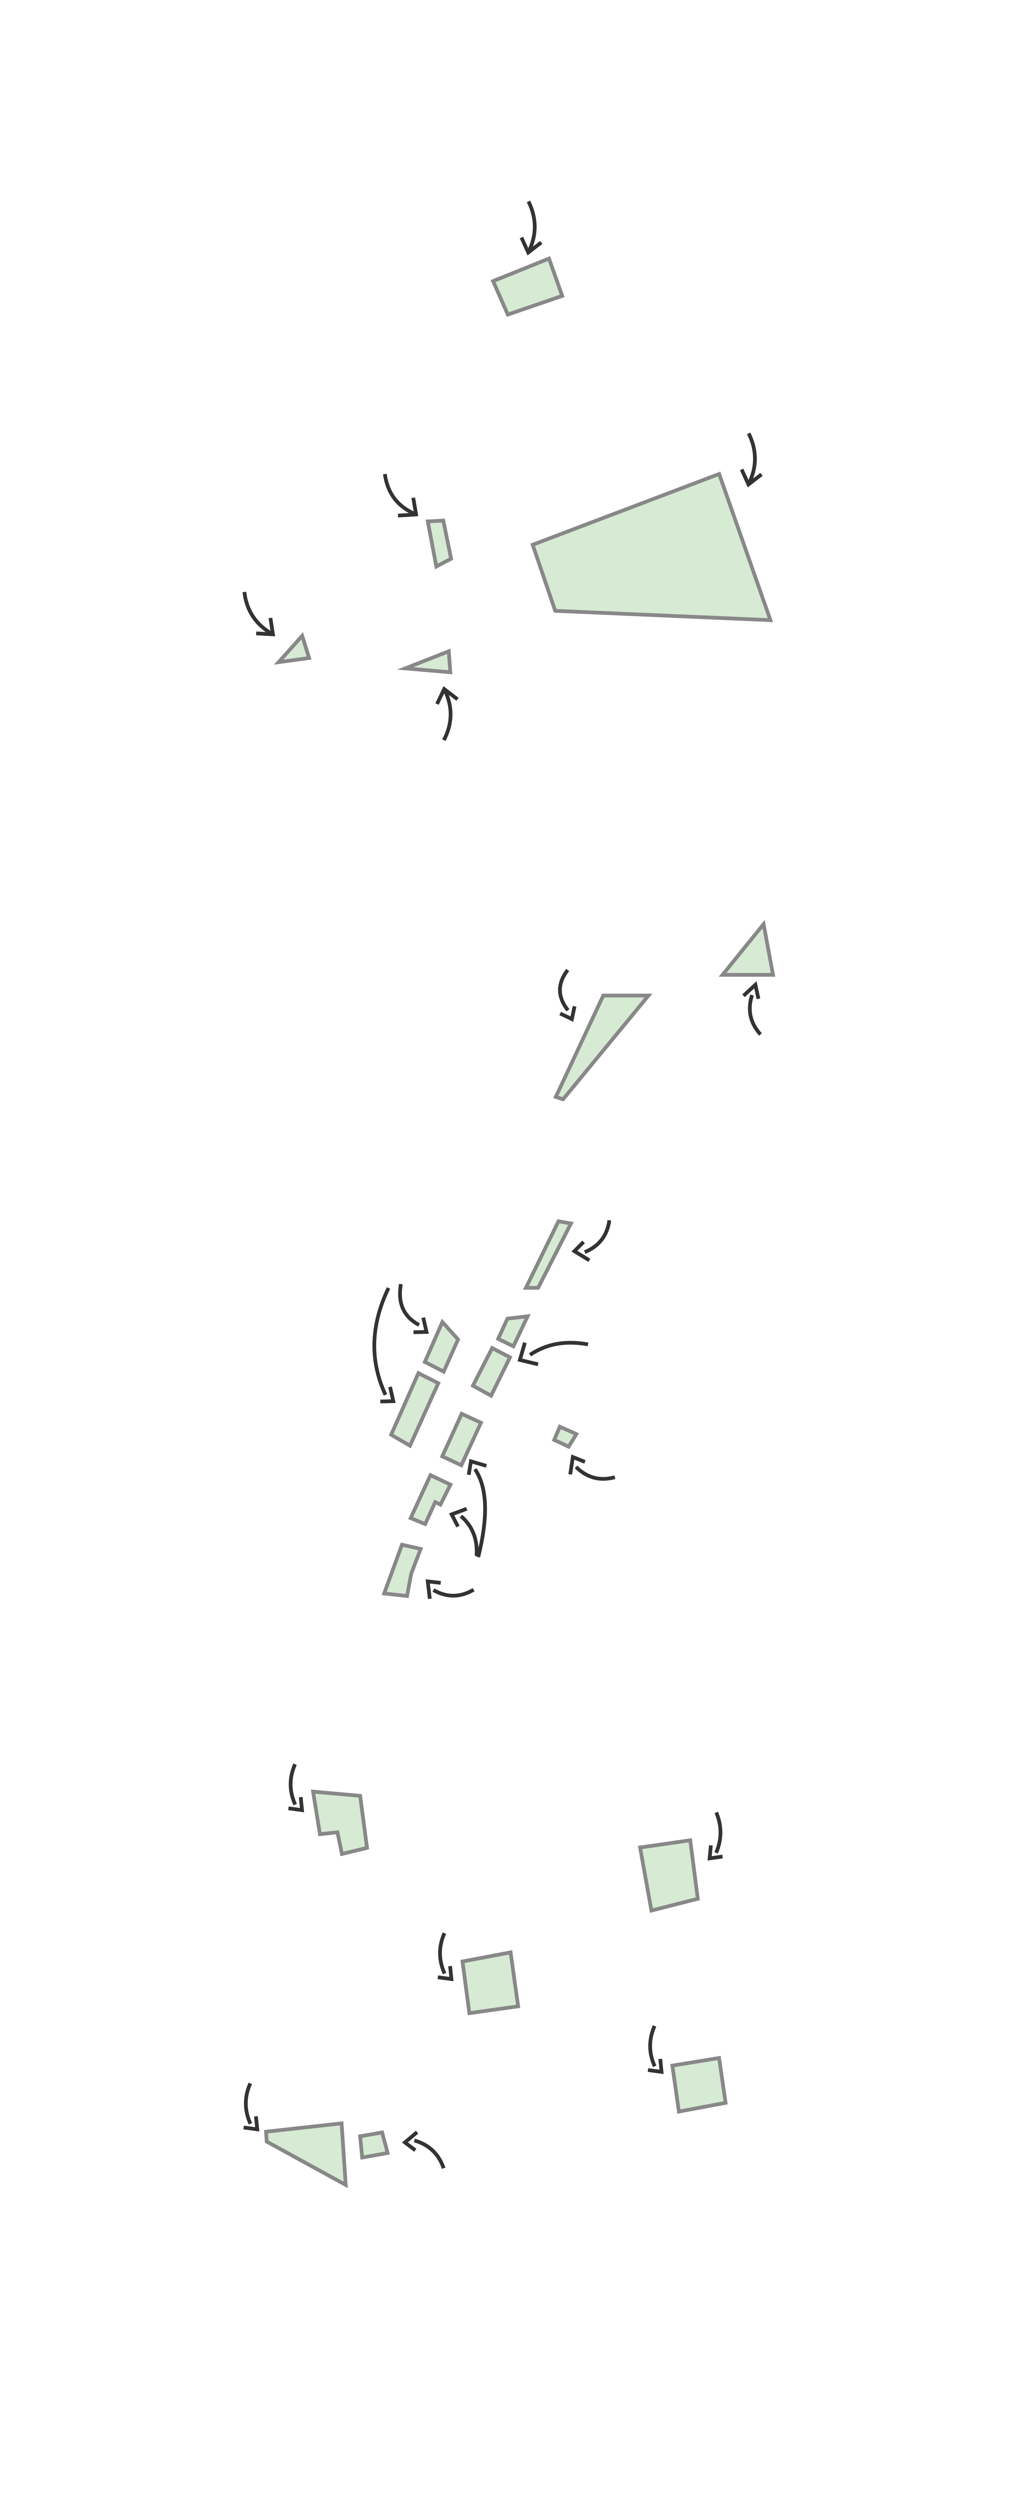 <?xml version="1.0" encoding="utf-8"?>
<!-- Generator: Adobe Illustrator 26.3.1, SVG Export Plug-In . SVG Version: 6.00 Build 0)  -->
<svg version="1.2" baseProfile="tiny" id="g-parks-ew-responsive-mobile-interactions-img" xmlns="http://www.w3.org/2000/svg" xmlns:xlink="http://www.w3.org/1999/xlink"
	 x="0px" y="0px" viewBox="0 0 272.392 667" overflow="visible" xml:space="preserve">
<g>
	<g id="playgroundLots_00000180362378250931456240000012321517409630214557_">
		
			<path id="playground_00000127748358370028123220000015658156226984901779_" fill="#389B2A" fill-opacity="0.2" stroke="#888888" stroke-miterlimit="10" d="
			M-337.881,179.016l-2.188-16.443l15.316-2.902l2.407,17.169L-337.881,179.016z"/>
		
			<path id="greenePlayground_00000034060354451995462100000015935366165044548500_" fill="#389B2A" fill-opacity="0.2" stroke="#888888" stroke-miterlimit="10" d="
			M-273.228,195.702l14.878-2.418l2.079,14.267l-14.878,2.781L-273.228,195.702z"/>
		
			<path id="rodneyParkCenter_00000146498639887201975510000003634442295581042832_" fill="#389B2A" fill-opacity="0.2" stroke="#888888" stroke-miterlimit="10" d="
			M-662.154,268.234l6.383,3.017l-3.191,6.383l-1.683-0.812l-3.191,7.021l-4.642-1.915L-662.154,268.234z"/>
		
			<path id="rodneyPlaygroundNorth_00000073703848249483868240000004337397810805844669_" fill="#389B2A" fill-opacity="0.2" stroke="#888888" stroke-miterlimit="10" d="
			M-631.654,208.443l10.386-21.236l4.004,0.696l-10.502,20.54H-631.654z"/>
		
			<path id="rodneyPlaygroundCenter_00000025426048716202559340000012108336888735124129_" fill="#389B2A" fill-opacity="0.2" stroke="#888888" stroke-miterlimit="10" d="
			M-640.532,224.726l2.959-6.441l6.441-0.754l-4.526,9.574L-640.532,224.726z"/>
		
			<path id="rodneyParkSouth_00000181767014778197643880000007999883333079039872_" fill="#389B2A" fill-opacity="0.2" stroke="#888888" stroke-miterlimit="10" d="
			M-671.256,290.437l5.976,1.335l-3.017,7.891l-1.335,7.137l-7.311-0.812L-671.256,290.437z"/>
		
			<path id="rodneyParkNorth_00000052084870016079292760000006556131260046393990_" fill="#389B2A" fill-opacity="0.2" stroke="#888888" stroke-miterlimit="10" d="
			M-658.387,262.231l6.208-13.577l6.15,2.843l-6.267,13.577L-658.387,262.231z"/>
		
			<path id="strawberryPlayground_00000068660722432656733510000015277788103436079284_" fill="#389B2A" fill-opacity="0.2" stroke="#888888" stroke-miterlimit="10" d="
			M-642.789,242.872l-5.802-3.191l6.15-12.011l5.686,2.959L-642.789,242.872z"/>
		
			<path id="marcyGreenNorth_00000037667814237642314340000010377051723732641433_" fill="#389B2A" fill-opacity="0.2" stroke="#888888" stroke-miterlimit="10" d="
			M-657.927,235.197l-6.023-3.104l5.606-12.741l5.004,5.56L-657.927,235.197z"/>
		
			<path id="marcyGreenCenter_00000034797650682392036750000004091269929372847790_" fill="#389B2A" fill-opacity="0.2" stroke="#888888" stroke-miterlimit="10" d="
			M-674.707,255.321l8.701-19.657l6.35,3.216l-9.038,19.955L-674.707,255.321z"/>
		
			<path id="jaimiePlayground_00000155140608542749494410000017031535731928775042_" fill="#389B2A" fill-opacity="0.2" stroke="#888888" stroke-miterlimit="10" d="
			M-622.112,147.524l15.154-32.359h14.452l-27.279,33.098L-622.112,147.524z"/>
		
			<path id="frostPlayground_00000119110921723506730930000008555421576308392580_" fill="#389B2A" fill-opacity="0.2" stroke="#888888" stroke-miterlimit="10" d="
			M-950.864,158.878l-4.704-10.647l17.827-7.18l4.209,11.885L-950.864,158.878z"/>
		
			<path id="edmondPlayground_00000108993911641160740860000001299637304103115194_" fill="#389B2A" fill-opacity="0.2" stroke="#888888" stroke-miterlimit="10" d="
			M-385.469,122.069l-2.188-13.542l14.987,1.33l2.188,16.564l-7.986,1.935l-1.422-6.892L-385.469,122.069z"/>
		
			<path id="playground_00000145759467137036468880000014912921144583566236_" fill="#389B2A" fill-opacity="0.2" stroke="#888888" stroke-miterlimit="10" d="
			M125.346,537.138l-1.835-13.787l12.842-2.433l2.018,14.396L125.346,537.138z"/>
		
			<path id="greenePlayground_00000076581732031360255000000005674797653452375729_" fill="#389B2A" fill-opacity="0.2" stroke="#888888" stroke-miterlimit="10" d="
			M179.557,551.128l12.475-2.028l1.743,11.963l-12.475,2.332L179.557,551.128z"/>
		
			<path id="rodneyParkCenter_00000136394396996392057190000015265530297304545174_" fill="#389B2A" fill-opacity="0.2" stroke="#888888" stroke-miterlimit="10" d="
			M114.954,393.597l5.336,2.522l-2.668,5.336l-1.407-0.679l-2.668,5.87l-3.881-1.601L114.954,393.597z"/>
		
			<path id="rodneyPlaygroundNorth_00000067234421756235402100000000990856860199857824_" fill="#389B2A" fill-opacity="0.2" stroke="#888888" stroke-miterlimit="10" d="
			M140.452,343.609l8.683-17.754l3.347,0.582l-8.78,17.172H140.452z"/>
		
			<path id="rodneyPlaygroundCenter_00000049917059133866146890000012007242791398171809_" fill="#389B2A" fill-opacity="0.2" stroke="#888888" stroke-miterlimit="10" d="
			M133.03,357.223l2.474-5.384l5.384-0.631l-3.784,8.004L133.03,357.223z"/>
		
			<path id="rodneyParkSouth_00000142170527950562715180000018367719430868560026_" fill="#389B2A" fill-opacity="0.2" stroke="#888888" stroke-miterlimit="10" d="
			M107.344,412.158l4.996,1.116l-2.522,6.597l-1.116,5.967l-6.112-0.679L107.344,412.158z"/>
		
			<path id="rodneyParkNorth_00000165955109217525251550000000481981477344454833_" fill="#389B2A" fill-opacity="0.2" stroke="#888888" stroke-miterlimit="10" d="
			M118.103,388.578l5.19-11.351l5.142,2.377l-5.239,11.351L118.103,388.578z"/>
		
			<path id="strawberryPlayground_00000003073352784204506840000000556852953104937125_" fill="#389B2A" fill-opacity="0.2" stroke="#888888" stroke-miterlimit="10" d="
			M131.143,372.393l-4.851-2.668l5.142-10.041l4.754,2.474L131.143,372.393z"/>
		
			<path id="marcyGreenNorth_00000175295516433002382170000000268809693429331876_" fill="#389B2A" fill-opacity="0.2" stroke="#888888" stroke-miterlimit="10" d="
			M118.487,365.976l-5.035-2.595l4.687-10.652l4.183,4.648L118.487,365.976z"/>
		
			<path id="marcyGreenCenter_00000044135354163667975210000017321181073298121385_" fill="#389B2A" fill-opacity="0.2" stroke="#888888" stroke-miterlimit="10" d="
			M104.458,382.8l7.274-16.433l5.309,2.688l-7.556,16.683L104.458,382.8z"/>
		
			<path id="jaimiePlayground_00000047057358218542435840000000688782609521284763_" fill="#389B2A" fill-opacity="0.2" stroke="#888888" stroke-miterlimit="10" d="
			M148.429,292.68l12.669-27.053h12.082l-22.806,27.671L148.429,292.68z"/>
		
			<path id="frostPlayground_00000178173475238796870770000016567487941145448350_" fill="#389B2A" fill-opacity="0.2" stroke="#888888" stroke-miterlimit="10" d="
			M135.613,83.925l-3.942-8.922l14.94-6.017l3.527,9.96L135.613,83.925z"/>
		
			<path id="edmondPlayground_00000090265903170293431690000017642595140451847319_" fill="#389B2A" fill-opacity="0.2" stroke="#888888" stroke-miterlimit="10" d="
			M85.444,489.388l-1.835-11.354l12.567,1.115l1.835,13.889l-6.696,1.622l-1.192-5.779L85.444,489.388z"/>
	</g>
	<g id="parkLots_00000006698007484555324740000008855001689584161168_">
		
			<path id="underwoodPark_00000171717965004788341610000002286559081359486358_" fill="#389B2A" fill-opacity="0.2" stroke="#888888" stroke-miterlimit="10" d="
			M-279.901,146.372l-3.61-20.071l15.972-2.297l2.407,18.62L-279.901,146.372z"/>
		
			<path id="cooper_00000067915671253197601780000009507021004853719986_" fill="#389B2A" fill-opacity="0.2" stroke="#888888" stroke-miterlimit="10" d="
			M-942.941,232.168l59.424-22.532l16.342,46.549l-68.586-2.971L-942.941,232.168z"/>
		
			<path id="underwoodPark_00000006690665895887749100000014850271151797434028_" fill="#389B2A" fill-opacity="0.2" stroke="#888888" stroke-miterlimit="10" d="
			M173.962,509.765l-3.027-16.829l13.392-1.926l2.018,15.612L173.962,509.765z"/>
		
			<path id="cooper_00000000902961806917984940000012337665030866031516_" fill="#389B2A" fill-opacity="0.2" stroke="#888888" stroke-miterlimit="10" d="
			M142.253,145.343l49.798-18.882l13.695,39.009l-57.476-2.49L142.253,145.343z"/>
	</g>
	<g id="commLots_00000105390124186268120240000014579181833516087949_">
		
			<path id="commGarden_00000078766685618755096840000000106539883649639329_" fill="#389B2A" fill-opacity="0.2" stroke="#888888" stroke-miterlimit="10" d="
			M-372.013,224.961l-0.656-6.771l7.001-1.209l1.75,6.529L-372.013,224.961z"/>
		
			<path id="keapFourthCommGarden_00000129187740877603015300000014750816737041894313_" fill="#389B2A" fill-opacity="0.2" stroke="#888888" stroke-miterlimit="10" d="
			M-622.627,256.979l1.794-4.208l5.285,2.349l-2.452,4.025L-622.627,256.979z"/>
		
			<path id="redShed_00000079464776038583971430000016063279687624544406_" fill="#389B2A" fill-opacity="0.2" stroke="#888888" stroke-miterlimit="10" d="
			M-973.644,239.101l-2.724-14.361l4.952-0.248l2.476,12.132L-973.644,239.101z"/>
		
			<path id="orientGrove_00000025438089352473275750000013513814717450987957_" fill="#389B2A" fill-opacity="0.2" stroke="#888888" stroke-miterlimit="10" d="
			M-983.548,271.537l13.866-5.447l0.495,6.685L-983.548,271.537z"/>
		
			<path id="commGarden_00000013899027837489798910000002087531250225613502_" fill="#389B2A" fill-opacity="0.2" stroke="#888888" stroke-miterlimit="10" d="
			M96.727,575.662l-0.55-5.677l5.871-1.014l1.468,5.474L96.727,575.662z"/>
		
			<path id="keapFourthCommGarden_00000106145308061656864320000012139884332173137296_" fill="#389B2A" fill-opacity="0.2" stroke="#888888" stroke-miterlimit="10" d="
			M147.999,384.187l1.5-3.518l4.418,1.964l-2.05,3.365L147.999,384.187z"/>
		
			<path id="redShed_00000148634626501932239420000012757346382495710618_" fill="#389B2A" fill-opacity="0.2" stroke="#888888" stroke-miterlimit="10" d="
			M116.523,151.153l-2.282-12.035l4.15-0.208l2.075,10.167L116.523,151.153z"/>
		
			<path id="orientGrove_00000106149096486911993760000007956478460081109132_" fill="#389B2A" fill-opacity="0.2" stroke="#888888" stroke-miterlimit="10" d="
			M108.224,178.335l11.62-4.565l0.415,5.602L108.224,178.335z"/>
	</g>
	<g id="trianglesLots_00000111875346439690163160000008071307566213093811_">
		
			<path id="cuylerGore_00000063629020175759765770000007965129788185916577_" fill="#389B2A" fill-opacity="0.2" stroke="#888888" stroke-miterlimit="10" d="
			M-402.425,219.883l-0.219-3.144l24.067-2.66l1.313,19.587L-402.425,219.883z"/>
		
			<path id="macriTriangle_00000168112110316412018410000017015443343316915616_" fill="#389B2A" fill-opacity="0.2" stroke="#888888" stroke-miterlimit="10" d="
			M-568.852,108.559l13.113-16.188l3.017,16.188H-568.852z"/>
		
			<path id="memorialGore_00000164493896559475370570000007875562158098675885_" fill="#389B2A" fill-opacity="0.2" stroke="#888888" stroke-miterlimit="10" d="
			M-1023.907,269.556l7.513-8.397l2.21,7.071L-1023.907,269.556z"/>
		
			<path id="cuylerGore_00000129168865154214709460000011418442527256621233_" fill="#389B2A" fill-opacity="0.2" stroke="#888888" stroke-miterlimit="10" d="
			M71.226,571.404l-0.183-2.636l20.18-2.23l1.101,16.423L71.226,571.404z"/>
		
			<path id="macriTriangle_00000091723603679872492710000010992662754800623284_" fill="#389B2A" fill-opacity="0.2" stroke="#888888" stroke-miterlimit="10" d="
			M192.956,260.104l10.963-13.534l2.522,13.534H192.956z"/>
		
			<path id="memorialGore_00000127029095952660590340000009329171240474554037_" fill="#389B2A" fill-opacity="0.2" stroke="#888888" stroke-miterlimit="10" d="
			M74.402,176.675l6.296-7.037l1.852,5.926L74.402,176.675z"/>
	</g>
	<g id="parkArrows_00000132065368074310583940000003626254566834317486_">
		<g id="underwoodArrow_00000176757007016153879220000018125724310151864467_">
			<path fill="none" stroke="#333333" d="M-259.25,115.141c1.811,4.294,1.796,8.579-0.044,12.856"/>
			<path fill="none" stroke="#333333" d="M-257.245,129.178l-4.113,0.579l0.392-4.135"/>
		</g>
		<g id="cooperArrow_00000127727718533732582630000009854608597315803288_">
			<path fill="none" stroke="#333333" d="M-874.113,196.708c2.691,5.436,2.669,10.862-0.066,16.276"/>
			<path fill="none" stroke="#333333" d="M-870.024,209.759l-4.155,3.224l-2.172-4.789"/>
		</g>
		<g id="underwoodArrow_00000183240397608828635780000008776686754101402498_">
			<path fill="none" stroke="#333333" d="M191.277,483.579c1.518,3.6,1.506,7.194-0.037,10.779"/>
			<path fill="none" stroke="#333333" d="M192.958,495.349l-3.449,0.485l0.328-3.467"/>
		</g>
		<g id="cooperArrow_00000137851696959723590530000010159105561927229104_">
			<path fill="none" stroke="#333333" d="M199.931,115.627c2.255,4.556,2.237,9.102-0.055,13.64"/>
			<path fill="none" stroke="#333333" d="M203.358,126.564l-3.482,2.702l-1.82-4.014"/>
		</g>
	</g>
	<g id="triangleArrows_00000019663656568498214680000009053721363566737292_">
		<g id="cuylerArrow_00000177447600549368277460000007040561657274418102_">
			<path fill="none" stroke="#333333" d="M-407.662,201.362c-1.903,4.294-1.888,8.579,0.046,12.856"/>
			<path fill="none" stroke="#333333" d="M-409.77,215.4l4.324,0.579l-0.412-4.135"/>
		</g>
		<g id="macriArrow_00000010994844369416020960000017845286826729567371_">
			<path fill="none" stroke="#333333" d="M-556.732,127.58c-3.313-3.67-4.21-7.861-2.691-12.571"/>
			<path fill="none" stroke="#333333" d="M-562.151,115.236l3.791-3.516l0.973,4.482"/>
		</g>
		<g id="memorialArrow_00000133525490844004061970000015584952125851443089_">
			<path fill="none" stroke="#333333" d="M-1034.823,247.207c0.723,6.057,3.759,10.554,9.108,13.489"/>
			<path fill="none" stroke="#333333" d="M-1031.06,260.393l5.345,0.303l-0.807-5.223"/>
		</g>
		<g id="cuylerArrow_00000031180683538545792110000001294588428636343435_">
			<path fill="none" stroke="#333333" d="M66.835,555.874c-1.596,3.6-1.583,7.193,0.039,10.779"/>
			<path fill="none" stroke="#333333" d="M65.068,567.645l3.626,0.485l-0.345-3.467"/>
		</g>
		<g id="macriArrow_00000082368966701422110360000000121968909009759163_">
			<path fill="none" stroke="#333333" d="M203.088,276.006c-2.769-3.068-3.519-6.572-2.25-10.51"/>
			<path fill="none" stroke="#333333" d="M198.558,265.687l3.169-2.939l0.813,3.747"/>
		</g>
		<g id="memorialArrow_00000128460710771185032180000002231596389890078892_">
			<path fill="none" stroke="#333333" d="M65.254,157.946c0.606,5.076,3.15,8.844,7.633,11.304"/>
			<path fill="none" stroke="#333333" d="M68.408,168.996l4.479,0.254l-0.676-4.377"/>
		</g>
	</g>
	<g id="commArrows_00000134250396669946944790000017341852362496727949_">
		<g id="brooklynGarden_00000051350473654287302500000011990604794972530338_">
			<path fill="none" stroke="#333333" d="M-346.062,228.364c-1.589-4.574-4.703-7.518-9.343-8.835"/>
			<path fill="none" stroke="#333333" d="M-354.541,216.892l-3.871,3.257l3.322,2.506"/>
		</g>
		<g id="keapArrow_00000000189815114983333600000010497997827966525369_">
			<path fill="none" stroke="#333333" d="M-603.24,268.888c-4.772,1.293-8.915,0.196-12.428-3.29"/>
			<path fill="none" stroke="#333333" d="M-617.509,267.985l0.84-5.535l3.869,1.553"/>
		</g>
		<g id="redArrow_00000121979078957573963790000001690751579914835127_">
			<path fill="none" stroke="#333333" d="M-990.046,209.653c0.835,6.208,4.153,10.5,9.955,12.877"/>
			<path fill="none" stroke="#333333" d="M-985.866,222.89l5.774-0.36l-0.918-5.33"/>
		</g>
		<g id="orientArrow_00000010304427625612430630000002151041620417850540_">
			<path fill="none" stroke="#333333" d="M-971.24,294.386c2.825-5.407,2.859-10.832,0.103-16.276"/>
			<path fill="none" stroke="#333333" d="M-966.897,281.379l-4.24-3.269l-2.285,4.766"/>
		</g>
		<g id="brooklynGarden_00000087374823583611343260000015991878120759116221_">
			<path fill="none" stroke="#333333" d="M118.486,578.515c-1.332-3.835-3.944-6.304-7.834-7.408"/>
			<path fill="none" stroke="#333333" d="M111.377,568.896l-3.246,2.731l2.786,2.101"/>
		</g>
		<g id="keapArrow_00000040560337534309397630000012908292342978764182_">
			<path fill="none" stroke="#333333" d="M164.207,394.143c-3.99,1.081-7.453,0.164-10.39-2.751"/>
			<path fill="none" stroke="#333333" d="M152.277,393.388l0.702-4.627l3.235,1.298"/>
		</g>
		<g id="redArrow_00000100363569414945778640000018409288173585604519_">
			<path fill="none" stroke="#333333" d="M102.778,126.475c0.699,5.202,3.48,8.799,8.342,10.791"/>
			<path fill="none" stroke="#333333" d="M106.281,137.568l4.839-0.302l-0.769-4.466"/>
		</g>
		<g id="orientArrow_00000106139908549510586120000000432053513320130695_">
			<path fill="none" stroke="#333333" d="M118.537,197.483c2.367-4.531,2.396-9.078,0.087-13.64"/>
			<path fill="none" stroke="#333333" d="M122.177,186.583l-3.553-2.74l-1.915,3.994"/>
		</g>
	</g>
	<g id="playgroundArrows_00000083804473194166572060000002885668427902187686_">
		<g id="jaimieArrow_00000159432836808764787100000005678157885287543952_">
			<path fill="none" stroke="#333333" d="M-618.313,107.012c-3.339,4.294-3.312,8.579,0.081,12.856"/>
			<path fill="none" stroke="#333333" d="M-616.12,118.608l-0.858,4.064l-3.754-1.778"/>
		</g>
		<g id="greeneArrow_00000127731106834295087000000007116392138867454108_">
			<path fill="none" stroke="#333333" d="M-278.894,183.08c-1.903,4.294-1.888,8.579,0.046,12.856"/>
			<path fill="none" stroke="#333333" d="M-281.001,197.118l4.324,0.579l-0.412-4.135"/>
		</g>
		<g id="edmondsArrow_00000031893630723639253970000000263639016060951456_">
			<path fill="none" stroke="#333333" d="M-393.398,99.798c-1.903,4.294-1.888,8.579,0.046,12.856"/>
			<path fill="none" stroke="#333333" d="M-395.505,113.836l4.324,0.579l-0.412-4.135"/>
		</g>
		<g id="albertArrow_00000096759564521880153870000015679440437453659053_">
			<path fill="none" stroke="#333333" d="M-345.822,153.554c-1.903,4.294-1.888,8.579,0.046,12.856"/>
			<path fill="none" stroke="#333333" d="M-347.929,167.591l4.324,0.579l-0.412-4.135"/>
		</g>
		<g id="blueArrow_00000109733247802763557980000015951529941199574697_">
			<path fill="none" stroke="#333333" d="M-605.007,186.89c-0.672,4.898-3.298,8.285-7.878,10.159"/>
			<path fill="none" stroke="#333333" d="M-611.405,199.676l-4.769-2.933l2.94-2.957"/>
		</g>
		<g id="frostArrow_00000114791693516009385030000011086861574694011803_">
			<path fill="none" stroke="#333333" d="M-944.286,122.859c2.691,5.436,2.669,10.862-0.066,16.276"/>
			<path fill="none" stroke="#333333" d="M-940.197,135.911l-4.155,3.224l-2.172-4.789"/>
		</g>
		<g id="rodneyArrow_00000082347233618818248490000007442036523747470522_">
			<path fill="none" stroke="#333333" d="M-648.362,304.788c-4.26,2.51-8.545,2.549-12.855,0.118"/>
			<path fill="none" stroke="#333333" d="M-662.361,307.695l-0.656-5.56l4.142,0.473"/>
		</g>
		<g id="rodneyArrow2_00000000925320456734792750000005451090437510932900_">
			<path fill="none" stroke="#333333" d="M-647.421,294.035c0.371-5.304-1.29-9.546-4.984-12.726"/>
			<path fill="none" stroke="#333333" d="M-650.574,278.954l-4.809,1.799l2.024,3.876"/>
		</g>
		<g id="rodneyarrow3_00000051344944958273754740000001955585454808453519_">
			<path fill="none" stroke="#333333" d="M-646.893,294.384c3.235-12.928,2.89-22.279-1.035-28.053"/>
			<path fill="none" stroke="#333333" d="M-644.292,265.271l-4.922-1.462l-0.719,4.313"/>
		</g>
		<g id="strawberryArrow_00000147194155297073174810000011398580447262591141_">
			<path fill="none" stroke="#333333" d="M-611.828,226.496c-7.115-1.309-13.292-0.198-18.529,3.333"/>
			<path fill="none" stroke="#333333" d="M-631.991,225.943l-1.597,5.519l5.815,1.393"/>
		</g>
		<g id="marcieArrow_00000041991450099496584820000006945480876740159674_">
			<path fill="none" stroke="#333333" d="M-671.598,207.258c-1.071,6.066,0.866,10.414,5.812,13.043"/>
			<path fill="none" stroke="#333333" d="M-664.459,217.948l1.046,4.572l-4.153,0.097"/>
		</g>
		<g id="marcieArrow_00000003789833237038084560000003390335382195457966_">
			<path fill="none" stroke="#333333" d="M-675.551,208.495c-5.71,11.837-6.032,23.209-0.966,34.115"/>
			<path fill="none" stroke="#333333" d="M-675.065,240.052l1.046,4.572l-4.153,0.097"/>
		</g>
		<g id="jaimieArrow_00000029035044880769093430000014238828525700117171_">
			<path fill="none" stroke="#333333" d="M151.606,258.81c-2.792,3.59-2.769,7.172,0.068,10.748"/>
			<path fill="none" stroke="#333333" d="M153.439,268.505l-0.718,3.398l-3.138-1.486"/>
		</g>
		<g id="greeneArrow_00000112626245562137189730000017512102306984822206_">
			<path fill="none" stroke="#333333" d="M174.806,540.545c-1.596,3.6-1.583,7.194,0.039,10.779"/>
			<path fill="none" stroke="#333333" d="M173.039,552.316l3.626,0.485l-0.345-3.467"/>
		</g>
		<g id="edmondsArrow_00000059269115506979566140000003005322407566842796_">
			<path fill="none" stroke="#333333" d="M78.796,470.714c-1.596,3.6-1.583,7.193,0.039,10.779"/>
			<path fill="none" stroke="#333333" d="M77.029,482.484l3.626,0.485l-0.345-3.467"/>
		</g>
		<g id="albertArrow_00000052072895123700881280000006044889707818227610_">
			<path fill="none" stroke="#333333" d="M118.688,515.788c-1.596,3.6-1.583,7.193,0.039,10.779"/>
			<path fill="none" stroke="#333333" d="M116.921,527.558l3.626,0.485l-0.345-3.467"/>
		</g>
		<g id="blueArrow_00000074439389765254729490000012637351903945730710_">
			<path fill="none" stroke="#333333" d="M162.73,325.591c-0.562,4.095-2.757,6.926-6.586,8.493"/>
			<path fill="none" stroke="#333333" d="M157.38,336.28l-3.987-2.452l2.457-2.472"/>
		</g>
		<g id="frostArrow_00000054980137752591622950000006304057730083221889_">
			<path fill="none" stroke="#333333" d="M141.126,53.741c2.255,4.556,2.237,9.102-0.055,13.64"/>
			<path fill="none" stroke="#333333" d="M144.552,64.678l-3.482,2.702l-1.82-4.014"/>
		</g>
		<g id="rodneyArrow_00000145046699442500274950000014480520110924215463_">
			<path fill="none" stroke="#333333" d="M126.484,424.156c-3.561,2.099-7.144,2.131-10.747,0.099"/>
			<path fill="none" stroke="#333333" d="M114.78,426.587l-0.548-4.648l3.463,0.395"/>
		</g>
		<g id="rodneyArrow2_00000032630728638679580530000010746026358837738678_">
			<path fill="none" stroke="#333333" d="M127.27,415.166c0.31-4.434-1.079-7.98-4.167-10.639"/>
			<path fill="none" stroke="#333333" d="M124.634,402.559l-4.021,1.504l1.692,3.24"/>
		</g>
		<g id="rodneyarrow3_00000158002473157022116530000009809699158559048352_">
			<path fill="none" stroke="#333333" d="M127.712,415.458c2.704-10.808,2.416-18.626-0.865-23.453"/>
			<path fill="none" stroke="#333333" d="M129.886,391.119l-4.115-1.222l-0.601,3.606"/>
		</g>
		<g id="strawberryArrow_00000065790453889145708370000016403864137592055999_">
			<path fill="none" stroke="#333333" d="M157.027,358.702c-5.948-1.095-11.112-0.166-15.491,2.787"/>
			<path fill="none" stroke="#333333" d="M140.171,358.24l-1.335,4.614l4.861,1.165"/>
		</g>
		<g id="marcieArrow_00000000921025011409098210000015640841146099222433_">
			<path fill="none" stroke="#333333" d="M107.057,342.619c-0.895,5.071,0.724,8.706,4.859,10.904"/>
			<path fill="none" stroke="#333333" d="M113.026,351.556l0.875,3.823l-3.472,0.081"/>
		</g>
		<g id="marcieArrow_00000135688524170276193830000014418165338698389646_">
			<path fill="none" stroke="#333333" d="M103.753,343.653c-4.774,9.896-5.043,19.403-0.807,28.521"/>
			<path fill="none" stroke="#333333" d="M104.159,370.035l0.875,3.823l-3.472,0.081"/>
		</g>
	</g>
</g>
<style>
#g-parks-ew-responsive-mobile-interactions-img rect, #g-parks-ew-responsive-mobile-interactions-img circle, #g-parks-ew-responsive-mobile-interactions-img path, #g-parks-ew-responsive-mobile-interactions-img line, #g-parks-ew-responsive-mobile-interactions-img polyline, #g-parks-ew-responsive-mobile-interactions-img polygon { vector-effect: non-scaling-stroke; }
</style>
</svg>

